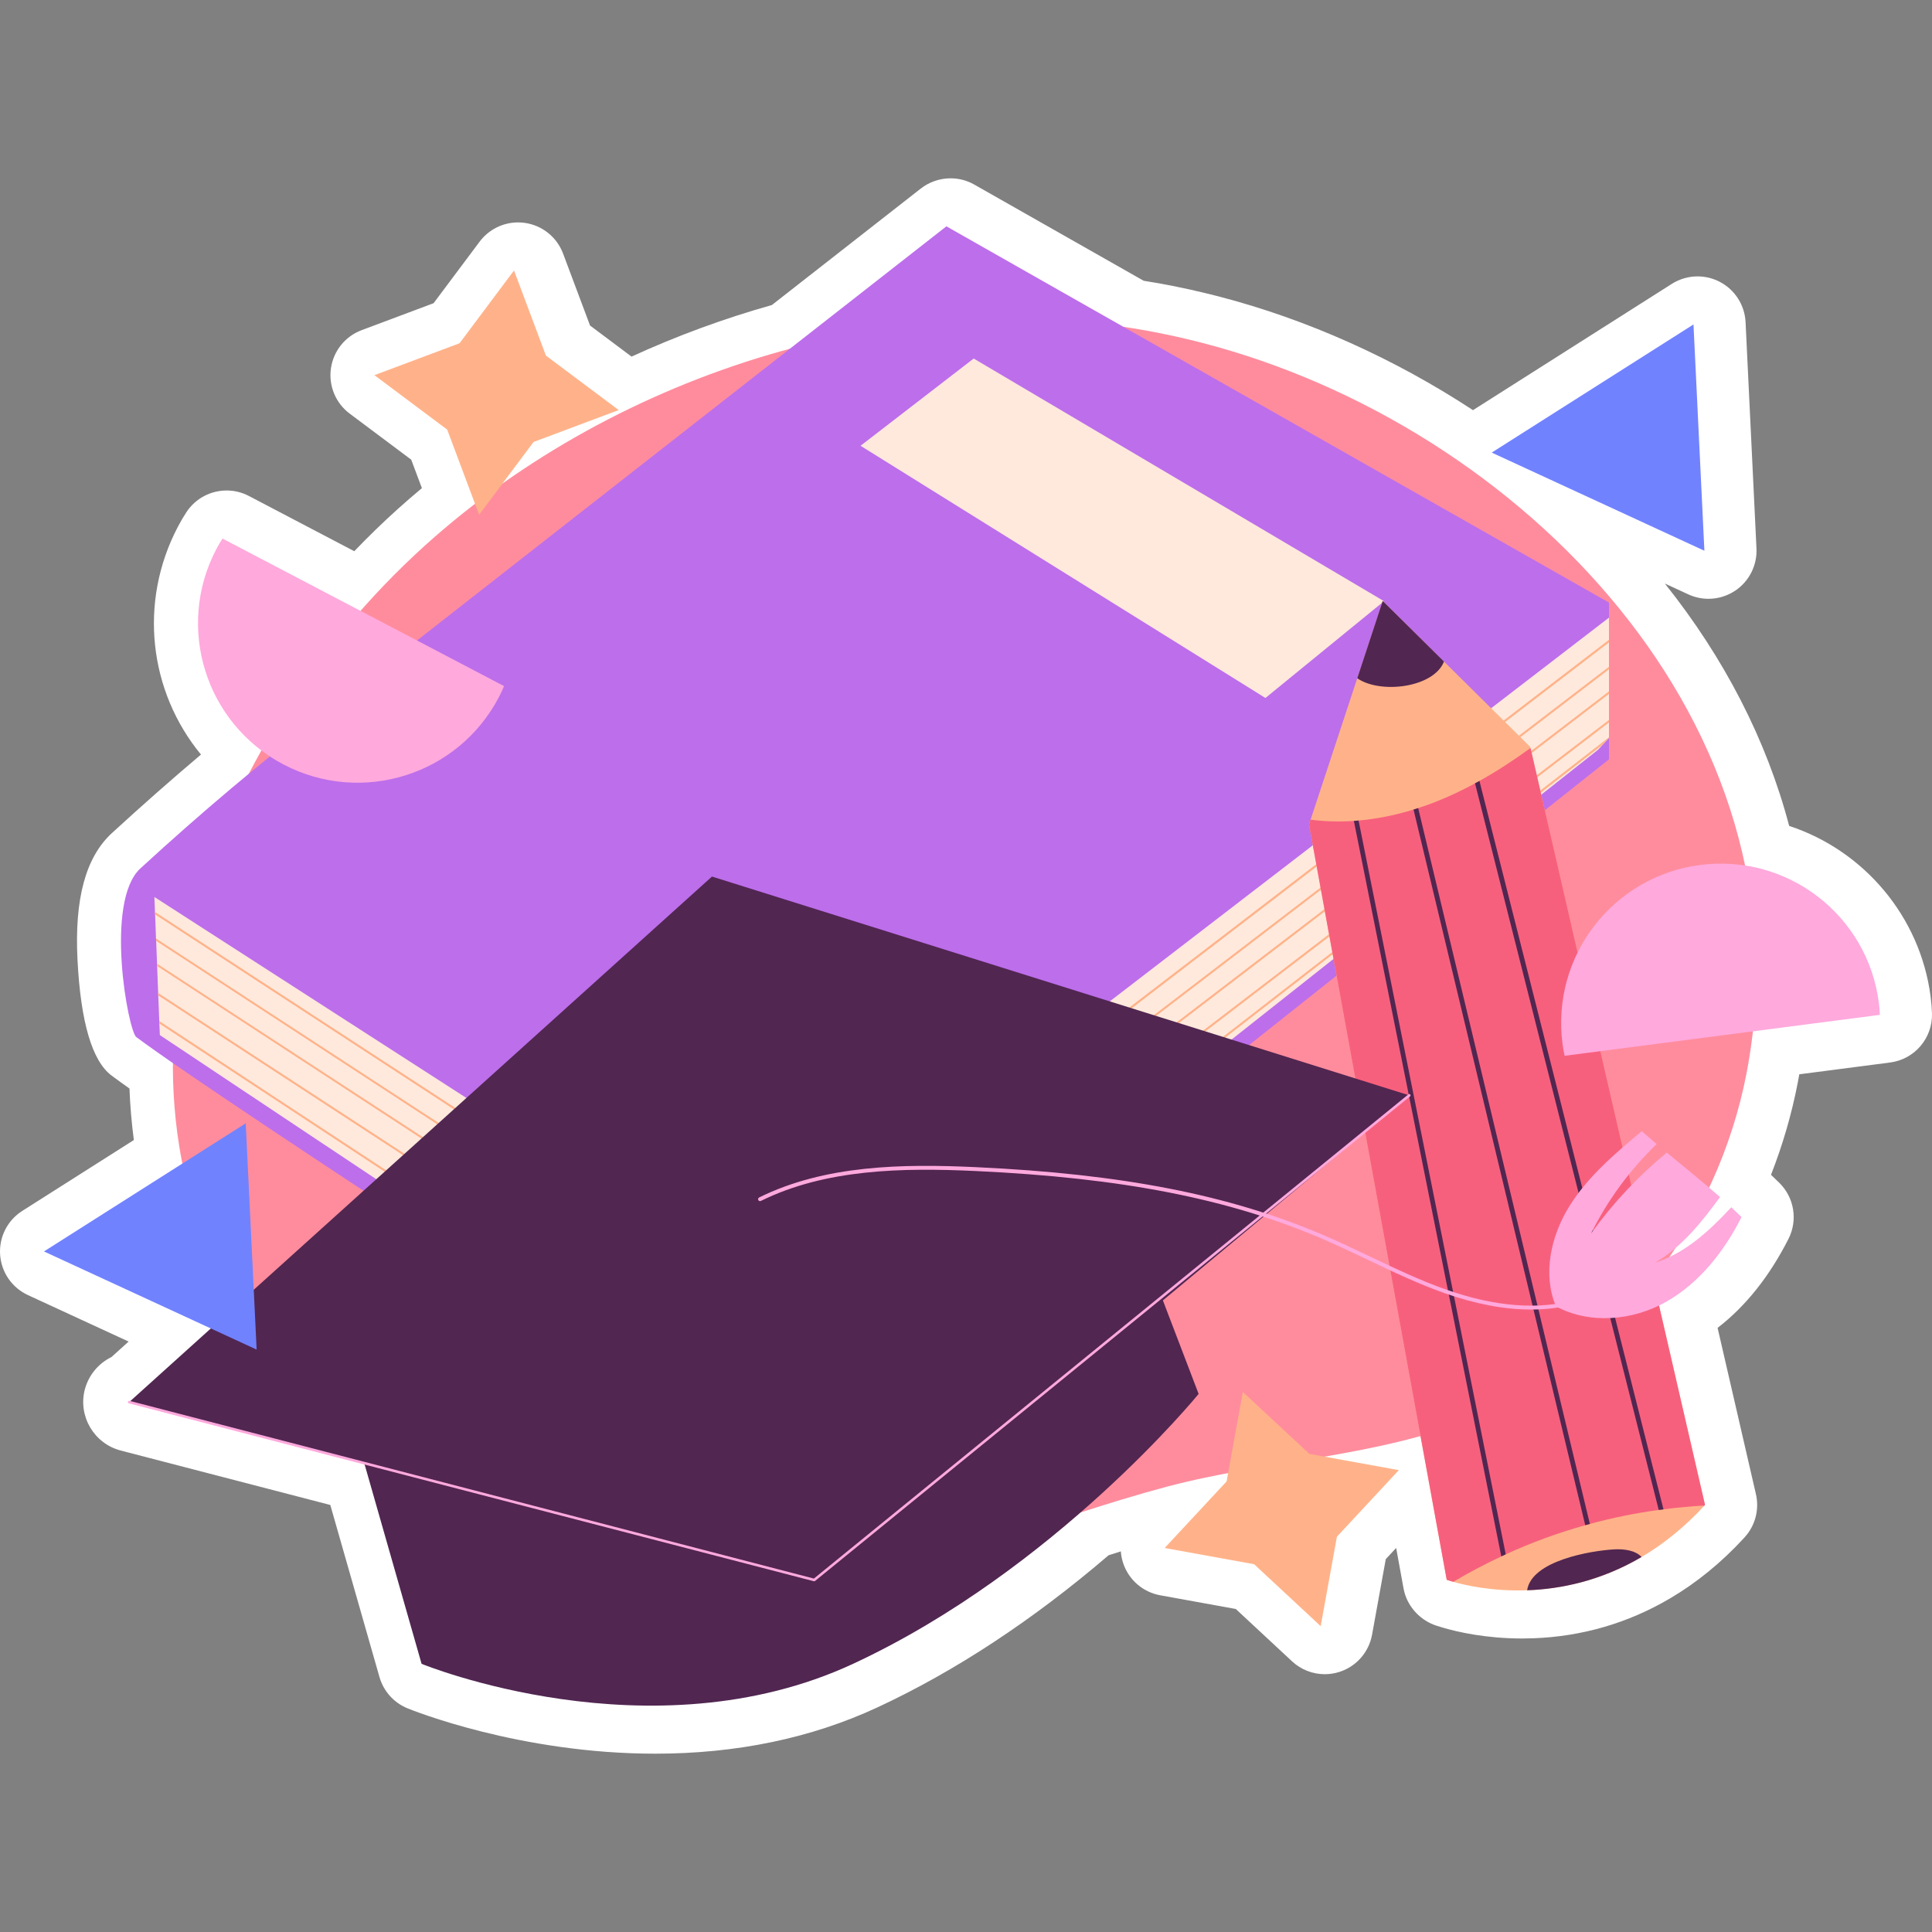 <?xml version="1.0" encoding="UTF-8"?>
<!-- Generator: Adobe Illustrator 25.2.1, SVG Export Plug-In . SVG Version: 6.00 Build 0)  -->
<svg xmlns="http://www.w3.org/2000/svg" xmlns:xlink="http://www.w3.org/1999/xlink" version="1.1" id="Capa_1" x="0px" y="0px" viewBox="0 0 512 512" style="enable-background:new 0 0 512 512;" xml:space="preserve" width="512" height="512">
<rect x="0" y="0" width="512" height="512" fill="#808080" stroke="none"/>
<g>
	<g>
		<path style="fill:#FFFFFF;" d="M511.621,264.045c-2.745-21.13-17.654-38.661-37.471-45.169    c-5.989-22.746-17.187-44.488-32.943-64.231l6.219,2.871c1.702,0.785,3.522,1.172,5.337,1.172c2.498,0,4.981-0.735,7.12-2.176    c3.691-2.488,5.814-6.725,5.6-11.171l-2.889-59.971c-0.218-4.531-2.831-8.604-6.859-10.692c-1.843-0.957-3.853-1.43-5.862-1.43    c-2.377,0-4.751,0.666-6.827,1.985l-52.687,33.464c-20.792-13.641-43.868-24.04-67.41-30.141c-0.939-0.245-1.88-0.481-2.819-0.711    c-3.132-0.767-6.307-1.471-9.437-2.094c-2.365-0.472-4.823-0.905-7.601-1.34l-44.912-25.505c-1.949-1.107-4.11-1.649-6.264-1.649    c-2.811,0-5.611,0.922-7.912,2.724c-13.143,10.286-26.288,20.573-39.452,30.859c-12.671,3.56-25.157,8.156-37.187,13.662    l-10.992-8.226l-7.149-19.068c-1.633-4.359-5.516-7.48-10.123-8.138c-0.603-0.086-1.204-0.127-1.803-0.127    c-3.977,0-7.771,1.866-10.196,5.106l-12.196,16.304l-19.069,7.145c-4.359,1.634-7.48,5.515-8.138,10.124    c-0.659,4.609,1.25,9.209,4.977,11.998l16.304,12.2l2.829,7.544c-2.234,1.859-4.392,3.727-6.461,5.59    c-3.882,3.498-7.717,7.219-11.462,11.124L65.961,131.44c-1.88-0.986-3.903-1.456-5.903-1.456c-4.168,0-8.227,2.048-10.656,5.751    c-0.796,1.214-1.544,2.49-2.282,3.9c-10.467,19.977-7.63,43.606,6.139,60.331c-7.949,6.722-15.713,13.566-23.575,20.783    c-6.979,6.408-9.97,17.414-9.143,33.646c0.841,16.487,3.886,26.799,9.023,30.63c1.268,0.95,2.84,2.09,4.747,3.442    c0.18,4.633,0.568,9.198,1.163,13.653L5.908,320.897c-3.935,2.5-6.19,6.949-5.879,11.599c0.311,4.651,3.138,8.76,7.37,10.714    l26.688,12.317l-4.554,4.108c-3.404,1.657-6.042,4.75-7.07,8.645c-1.797,7.04,2.456,14.27,9.52,16.126l55.553,14.428    l13.027,45.596c1.072,3.748,3.801,6.801,7.408,8.282c1.196,0.491,29.717,12.033,65.691,12.033    c21.538,0,41.341-4.126,58.855-12.264c20.618-9.579,41.22-23.14,61.276-40.324c1.04-0.332,2.121-0.674,3.238-1.024    c0.075,1.049,0.28,2.095,0.62,3.119c1.467,4.417,5.229,7.682,9.81,8.513l20.035,3.634l14.909,13.87    c2.392,2.227,5.505,3.412,8.676,3.412c1.345,0,2.701-0.213,4.015-0.651c4.419-1.469,7.681-5.23,8.513-9.81l3.636-20.036    l2.752-2.959l1.955,10.721c0.802,4.41,3.988,8.117,8.185,9.689c0,0,0.933,0.348,2.529,0.794c3.59,1.042,11.054,2.789,20.719,2.789    c0.935,0,1.886-0.015,2.858-0.051c12.99-0.461,25.217-4.02,36.331-10.571c7.035-4.136,13.612-9.501,19.548-15.947    c0.029-0.031,0.056-0.061,0.085-0.092c0.284-0.307,0.572-0.645,0.804-0.945c2.332-3.02,3.188-6.926,2.33-10.644l-10.16-44.065    c7.447-5.741,13.748-13.649,18.791-23.596c2.516-4.962,1.519-10.982-2.46-14.869c-0.696-0.68-1.405-1.361-2.176-2.096    c3.124-7.99,5.503-16.183,7.097-24.46c0.137-0.72,0.272-1.448,0.4-2.18l24.075-3.127c6.494-0.844,11.288-6.473,11.089-13.017    C511.951,267.109,511.828,265.629,511.621,264.045z"/>
	</g>
	<g>
		<g>
			<path style="fill:#FF8C9D;" d="M49.519,249.646c-3.943,17.73-4.91,35.934-2.055,53.884c7.101,44.646,36.579,82.54,76.807,102.655     c28.247,14.123,60.177,18.152,91.3,13.916c32.294-4.396,62.343-17.795,93.635-26.106c26.809-7.12,55.348-7.718,81.28-18.143     c37.719-15.164,64.766-51.959,72.353-91.374c17.819-92.567-59.896-171.757-144.17-193.598c-0.883-0.229-1.767-0.452-2.652-0.669     c-2.95-0.722-5.915-1.381-8.893-1.974c-67.751-13.485-143.241,10.154-194.333,56.176     C82.933,171.308,58.503,209.248,49.519,249.646z"/>
		</g>
		<g>
			<g>
				<path style="fill:#BD6EEB;" d="M426.4,159.691v41.537L198.426,382.231c0,0-139.361-90.184-162.305-107.397      c-2.165-1.613-8.492-35.907,1.091-44.705c16.528-15.173,31.361-27.565,48.298-40.83c13.096-10.252,26.212-20.503,39.329-30.776      c28.123-21.989,56.245-43.999,84.368-66.009c13.881-10.846,27.741-21.692,41.6-32.538L426.4,159.691z"/>
			</g>
			<g>
				<polygon style="fill:#FFE9DC;" points="228.054,118.135 335.351,184.971 366.782,159.32 258.039,95.014     "/>
			</g>
			<g>
				<g>
					<polygon style="fill:#FFE9DC;" points="426.4,163.681 426.4,195.518 424.745,197.343 423.492,198.701 197.344,377.52        42.361,274.304 42.234,271.247 42.212,270.59 41.936,263.798 41.915,263.161 41.639,256.008 41.618,255.393 41.385,249.344        41.342,248.707 41.109,242.339 41.066,241.682 40.918,237.713 198.249,339.053      "/>
				</g>
				<g>
					<polygon style="fill:#FFB289;" points="426.4,169.539 426.4,170.239 198.43,345.014 198.277,344.876 41.109,242.339        41.066,241.682 198.426,344.324      "/>
				</g>
				<g>
					<polygon style="fill:#FFB289;" points="426.4,176.692 426.4,177.371 198.447,351.838 198.277,351.731 41.385,249.344        41.342,248.707 198.426,351.201      "/>
				</g>
				<g>
					<polygon style="fill:#FFB289;" points="426.4,183.208 426.4,183.887 198.447,358.354 198.277,358.247 41.639,256.008        41.618,255.393 198.426,357.696      "/>
				</g>
				<g>
					<polygon style="fill:#FFB289;" points="426.4,190.785 426.4,191.464 198.447,365.931 198.277,365.825 41.936,263.798        41.915,263.161 198.426,365.273      "/>
				</g>
				<g>
					<polygon style="fill:#FFB289;" points="426.4,195.369 426.4,195.518 424.745,197.343 197.726,373.529 197.556,373.423        42.234,271.247 42.212,270.59 197.704,372.871      "/>
				</g>
			</g>
			<g>
				<line style="fill:#BD6EEB;" x1="198.249" y1="338.511" x2="197.344" y2="377.52"/>
				<polygon style="fill:#FFB289;" points="197.515,377.523 197.172,377.516 198.078,338.507 198.421,338.515     "/>
			</g>
		</g>
		<g>
			<g>
				<g>
					<g>
						<path style="fill:#FFB289;" d="M405.527,197.941l0.074,0.296l46.246,200.592c-0.056,0.073-0.12,0.121-0.175,0.193        c-5.418,5.881-11.036,10.304-16.637,13.596c-10.817,6.375-21.522,8.509-30.328,8.822c-9.255,0.331-16.43-1.329-19.577-2.241        c-1.124-0.314-1.734-0.535-1.734-0.535l-36.489-200.156l0.418-1.292l12.362-37.465l6.749-20.491l16.238,16.061        L405.527,197.941z"/>
					</g>
					<g>
						<path style="fill:#F7607D;" d="M405.6,198.237l46.246,200.592c-0.056,0.073-0.12,0.121-0.175,0.193        c-1.739,0.002-3.541,0.212-5.128,0.349c-1.899,0.163-3.813,0.357-5.703,0.624c-0.417,0.034-0.849,0.101-1.257,0.159        c-6.167,0.835-12.251,2.071-18.253,3.707c-0.416,0.115-0.833,0.229-1.225,0.335c-7.21,2.019-14.257,4.599-21.069,7.714        c-0.392,0.186-0.783,0.373-1.175,0.559c-4.341,2.035-8.608,4.287-12.731,6.73c-1.124-0.314-1.734-0.535-1.734-0.535        l-36.489-200.156l0.418-1.292c3.786,0.508,7.641,0.591,11.463,0.338c0.417-0.034,0.833-0.069,1.25-0.103        c4.934-0.444,9.818-1.432,14.563-2.909c0.416-0.115,0.824-0.253,1.232-0.392c1.568-0.505,3.12-1.059,4.656-1.66        c3.559-1.422,7.044-3.06,10.409-4.898l0.024-0.008c0.383-0.21,0.767-0.421,1.151-0.631        C396.753,204.344,401.242,201.403,405.6,198.237z"/>
					</g>
					<g>
						<g>
							<path style="fill:#512651;" d="M360.037,217.449l38.998,194.46c-0.392,0.186-0.783,0.373-1.175,0.559l-39.073-194.917         C359.204,217.518,359.62,217.484,360.037,217.449z"/>
						</g>
						<g>
							<path style="fill:#512651;" d="M375.832,214.149l45.497,189.712c-0.416,0.115-0.833,0.229-1.225,0.335L374.6,214.541         C375.016,214.426,375.424,214.288,375.832,214.149z"/>
						</g>
						<g>
							<path style="fill:#512651;" d="M392.071,206.951l48.769,193.044c-0.417,0.034-0.849,0.101-1.257,0.159l-48.686-192.564         l0.024-0.008C391.304,207.372,391.688,207.161,392.071,206.951z"/>
						</g>
					</g>
				</g>
				<g>
					<path style="fill:#512651;" d="M382.673,175.32c-2.727,6.948-16.864,8.668-22.987,4.43l6.749-20.491L382.673,175.32z"/>
				</g>
			</g>
			<g>
				<path style="fill:#512651;" d="M435.034,412.618c-10.817,6.375-21.522,8.509-30.328,8.822      c1.167-7.837,16.79-10.463,22.928-10.833C430.253,410.44,433.349,410.808,435.034,412.618z"/>
			</g>
		</g>
		<g>
			<g>
				<polygon style="fill:#512651;" points="34.232,371.567 188.675,232.297 373.465,290.281 218.48,419.255     "/>
			</g>
			<g>
				<path style="fill:#512651;" d="M94.384,380.238l17.341,60.694c0,0,60.694,24.928,114.342,0      c53.649-24.928,91.582-71.532,91.582-71.532l-25.47-66.654L94.384,380.238z"/>
			</g>
			<g>
				<path style="fill:#FFA9DD;" d="M215.771,419.056c-0.029,0-0.058-0.004-0.086-0.011L34.145,371.899      c-0.183-0.048-0.293-0.234-0.245-0.417c0.047-0.184,0.232-0.296,0.418-0.246l181.371,47.101l157.561-128.321      c0.146-0.12,0.363-0.098,0.482,0.049c0.119,0.148,0.097,0.363-0.05,0.483L215.987,418.979      C215.925,419.029,215.849,419.056,215.771,419.056z"/>
			</g>
			<g>
				<g>
					<path style="fill:#FFA9DD;" d="M405.734,347.042c-7.029,0-14.668-1.443-22.846-4.322c-6.956-2.452-13.717-5.673-20.256-8.791       c-3.986-1.9-8.107-3.865-12.226-5.631c-24.763-10.625-53.085-16.165-91.833-17.963c-19.411-0.899-39.743-0.567-56.932,7.925       c-0.255,0.124-0.562,0.021-0.688-0.233c-0.126-0.255-0.021-0.563,0.233-0.689c17.397-8.593,37.887-8.942,57.435-8.028       c38.876,1.804,67.309,7.369,92.191,18.044c4.137,1.775,8.268,3.744,12.262,5.648c6.514,3.105,13.25,6.315,20.155,8.748       c13.028,4.59,24.649,5.479,34.535,2.648c11.979-3.429,21.272-13.293,22.601-23.989c0.036-0.284,0.289-0.478,0.574-0.448       c0.282,0.035,0.482,0.293,0.446,0.573c-1.4,11.269-10.779,21.256-23.339,24.851       C414.191,346.49,410.078,347.042,405.734,347.042z"/>
				</g>
				<g>
					<path style="fill:#FFA9DD;" d="M461.527,322.547c-4.606,9.084-11.164,17.468-20.036,22.477       c-8.872,4.988-20.163,5.985-29.141,1.189c-0.021-0.043-0.042-0.106-0.064-0.149c-3.502-8.49-1.273-18.529,3.587-26.361       c4.882-7.875,12.098-13.966,19.208-19.93c1.295,1.146,2.611,2.271,3.948,3.417c-7.089,6.813-12.989,14.857-17.362,23.644       c5.858-8.087,12.438-15.091,20.036-21.395c4.712,3.884,9.551,7.768,14.115,11.801c-4.86,6.664-10.103,13.202-17.171,17.362       c7.726-2.42,13.945-8.044,19.484-13.945c0.212-0.234,0.446-0.488,0.679-0.722C459.723,320.807,460.636,321.677,461.527,322.547       z"/>
				</g>
			</g>
		</g>
		<g>
			<g>
				<polygon style="fill:#FFB289;" points="144.674,94.236 163.964,108.67 141.404,117.125 126.97,136.416 118.515,113.855       99.225,99.422 121.785,90.966 136.219,71.676     "/>
			</g>
			<g>
				<polygon style="fill:#FFB289;" points="347,385.3 370.706,389.601 354.295,407.24 349.994,430.946 332.355,414.535       308.649,410.234 325.06,392.595 329.361,368.889     "/>
			</g>
			<g>
				<polygon style="fill:#7182FF;" points="395.322,119.942 448.79,85.982 451.681,145.953     "/>
			</g>
			<g>
				<polygon style="fill:#7182FF;" points="11.652,331.647 65.121,297.687 68.011,357.658     "/>
			</g>
			<g>
				<path style="fill:#FFA9DD;" d="M450.558,229.223c23.153-3.008,44.342,13.31,47.35,36.462c0.142,1.095,0.24,2.174,0.274,3.261      l-83.539,10.852c-0.245-1.06-0.426-2.128-0.568-3.222C411.067,253.423,427.405,232.23,450.558,229.223z"/>
			</g>
			<g>
				<path style="fill:#FFA9DD;" d="M75.13,202.591c-20.679-10.837-28.652-36.366-17.814-57.046c0.512-0.977,1.053-1.917,1.649-2.826      l74.615,39.103c-0.408,1.008-0.873,1.987-1.386,2.964C121.357,205.467,95.81,213.429,75.13,202.591z"/>
			</g>
		</g>
	</g>
</g>















</svg>
